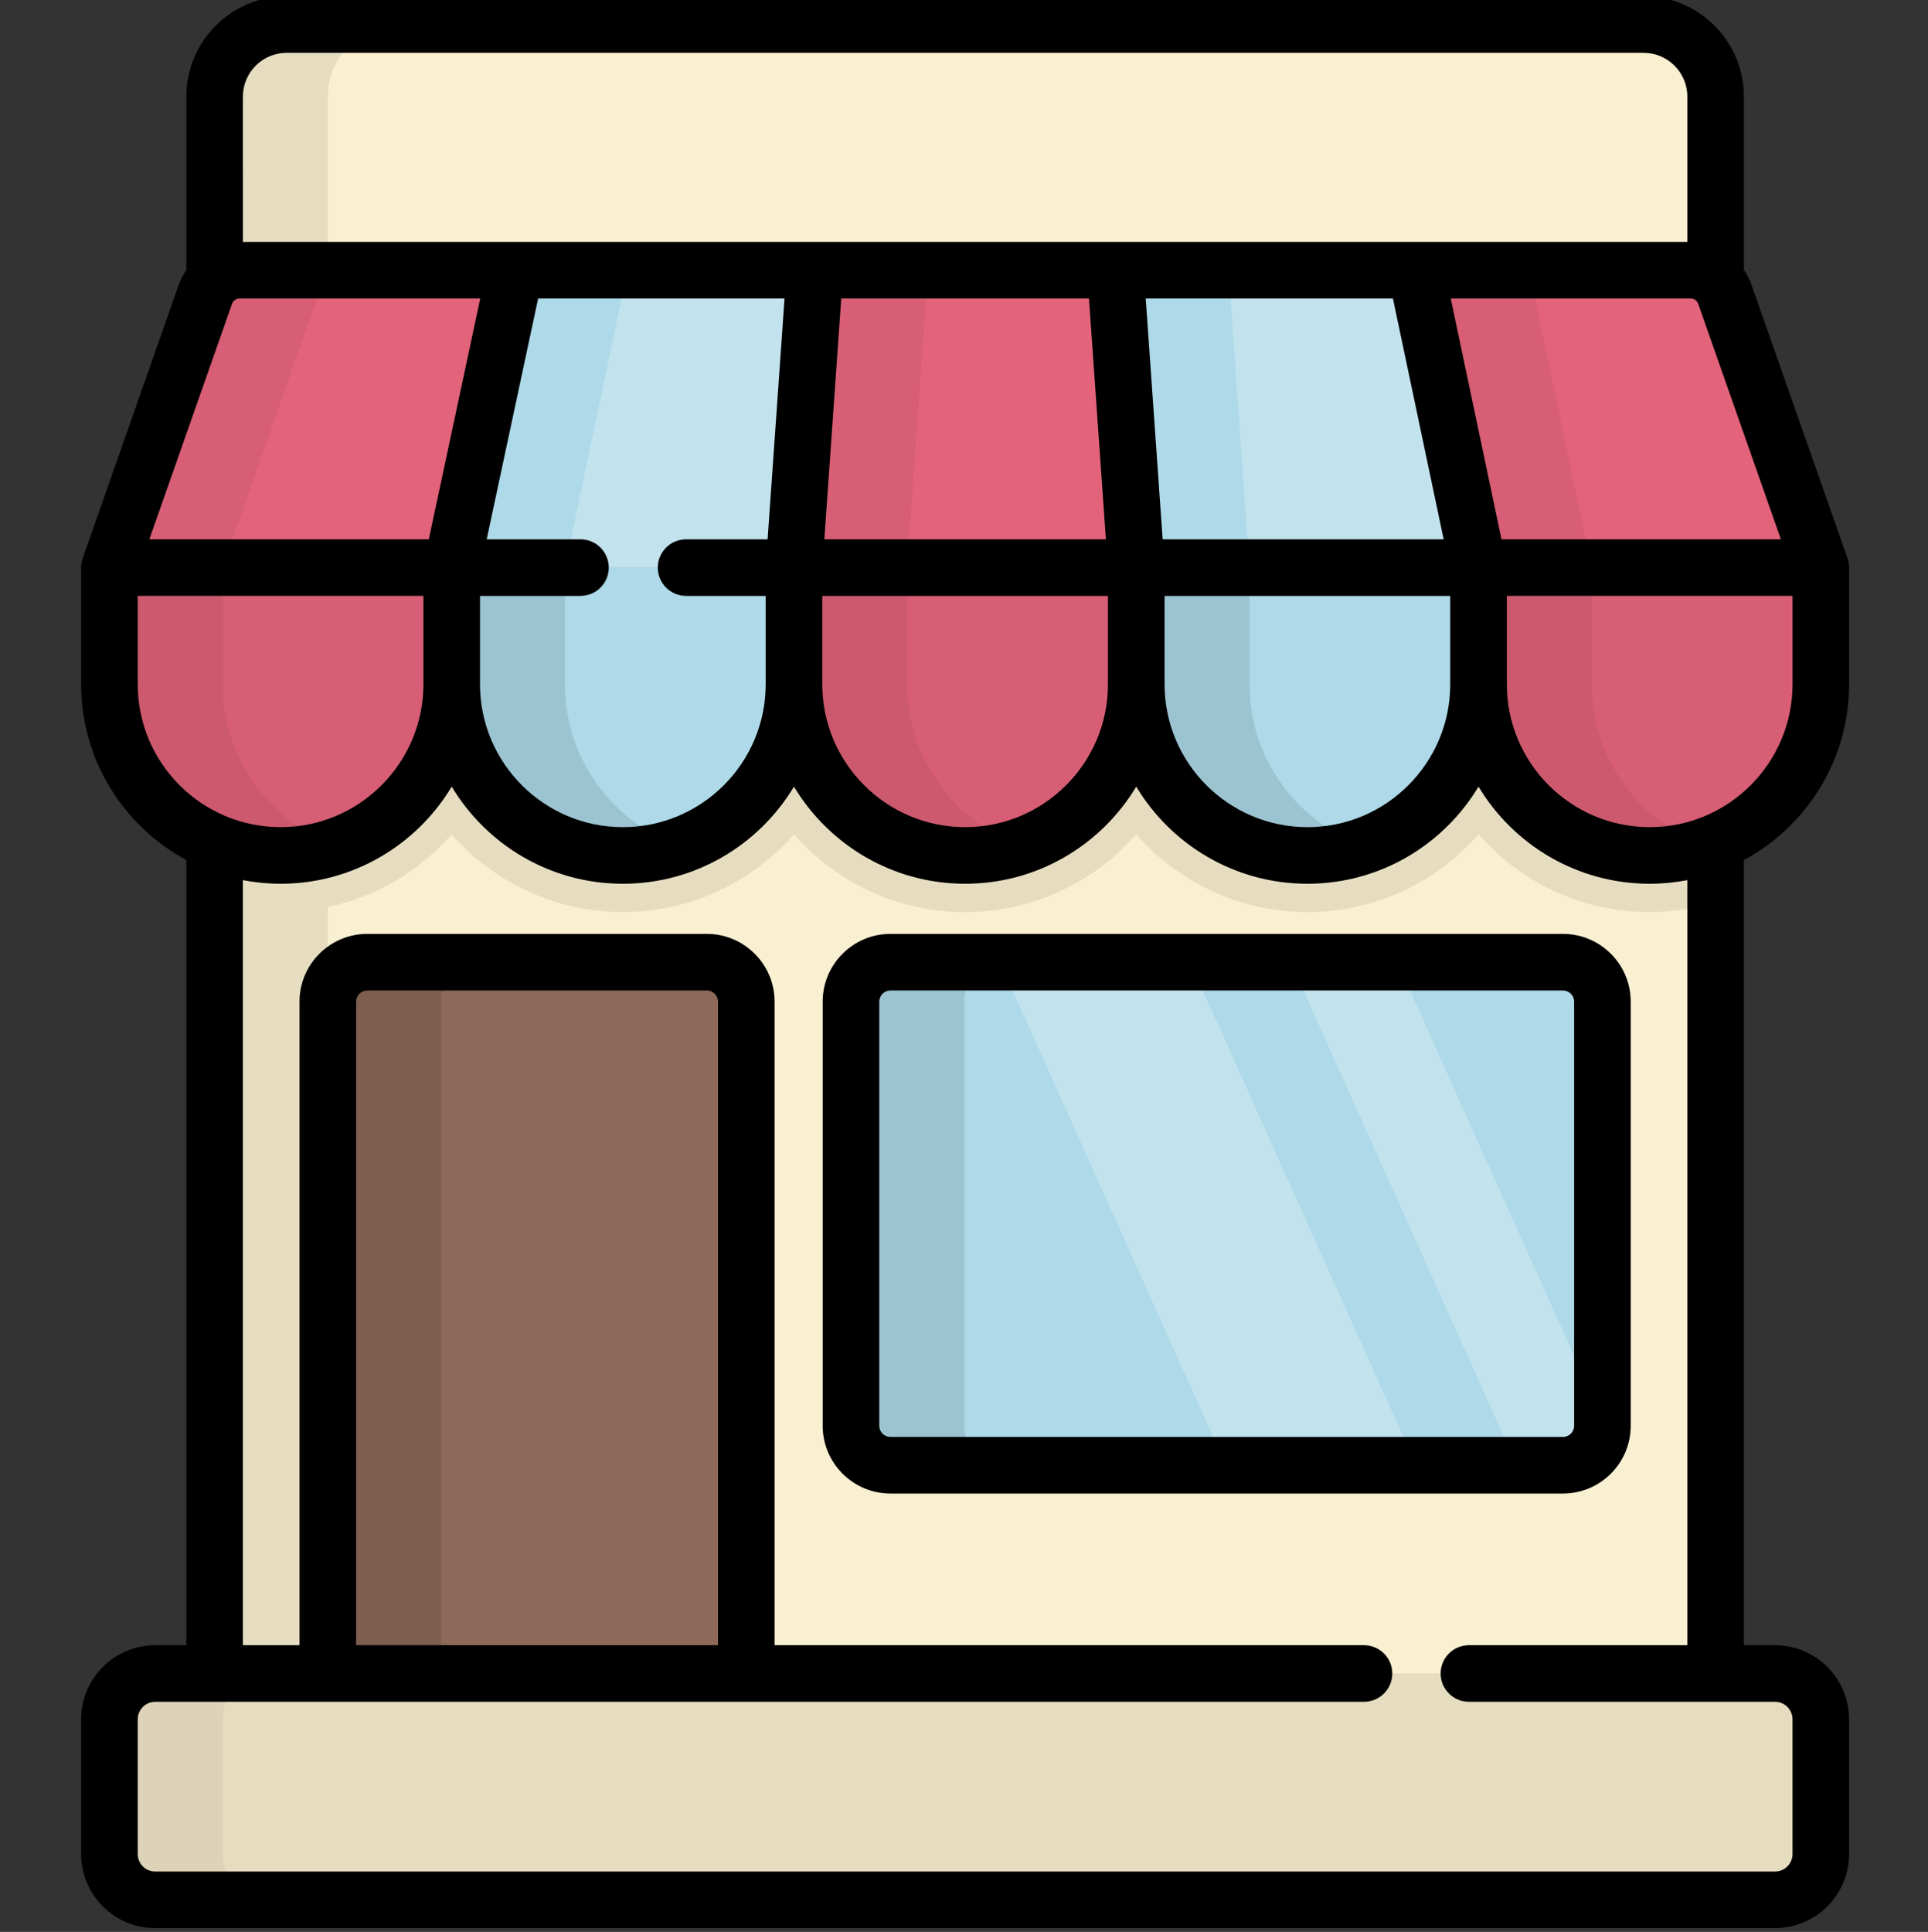 <svg viewBox="-21 1 511 511.999" xmlns="http://www.w3.org/2000/svg"><rect x="-21" y="1" width="511" height="511.999" fill="#333333" stroke="none"/><path d="m414.617 7.5h-359.641c-10.543 0-19.09 8.547-19.09 19.09v66.023h397.82v-66.023c0-10.543-8.547-19.09-19.09-19.09zm0 0" fill="#f9efd1"/><path d="m84.977 7.5h-30c-10.543 0-19.09 8.547-19.09 19.09v66.023h30v-66.023c0-10.543 8.547-19.09 19.09-19.09zm0 0" fill="#e6ddc1"/><path d="m35.887 184.57h397.82v289.938h-397.82zm0 0" fill="#f9efd1"/><path d="m35.887 184.57v289.938h30v-233.117c12.957-2.75 24.395-9.664 32.832-19.277 11.07 12.613 27.293 20.602 45.359 20.602 18.062 0 34.285-7.988 45.355-20.602 11.074 12.613 27.297 20.602 45.359 20.602 18.066 0 34.289-7.988 45.359-20.602 11.07 12.613 27.297 20.602 45.359 20.602s34.289-7.988 45.359-20.602c11.07 12.613 27.293 20.602 45.359 20.602 6.074 0 11.938-.91 17.473-2.586v-55.559zm0 0" fill="#e6ddc1"/><path d="m166.344 256h-90c-5.777 0-10.457 4.684-10.457 10.457v191.809c0 5.773 4.68 10.457 10.457 10.457h90c5.773 0 10.457-4.684 10.457-10.457v-191.809c-.004-5.773-4.684-10.457-10.457-10.457zm0 0" fill="#8c6958"/><path d="m95.887 458.266v-191.809c0-5.773 4.68-10.457 10.457-10.457h-30c-5.777 0-10.457 4.684-10.457 10.457v191.809c0 5.773 4.68 10.457 10.457 10.457h30c-5.777 0-10.457-4.684-10.457-10.457zm0 0" fill="#7e5e4f"/><path d="m393.25 389.32h-178.25c-5.773 0-10.457-4.68-10.457-10.457v-112.406c0-5.773 4.684-10.457 10.457-10.457h178.25c5.773 0 10.457 4.684 10.457 10.457v112.406c0 5.777-4.684 10.457-10.457 10.457zm0 0" fill="#add9e8"/><path d="m234.543 378.863v-112.406c0-5.773 4.684-10.457 10.457-10.457h-30c-5.773 0-10.457 4.684-10.457 10.457v112.406c0 5.777 4.684 10.457 10.457 10.457h30c-5.773 0-10.457-4.68-10.457-10.457zm0 0" fill="#9bc3d0"/><path d="m303.91 389.32h50.426l-59.918-133.32h-50.426zm0 0" fill="#c2e3ee"/><path d="m403.707 377.008-54.387-121.008h-28.234l59.918 133.32h12.246c5.773 0 10.457-4.68 10.457-10.457zm0 0" fill="#c2e3ee"/><path d="m42.457 72.613h72.867l-16.605 78.812h-90.719l25.43-72.418c1.348-3.832 4.965-6.395 9.027-6.395zm0 0" fill="#e3637b"/><path d="m72.457 72.613h-30c-4.062 0-7.68 2.562-9.027 6.395l-25.43 72.418h30l25.43-72.418c1.348-3.832 4.965-6.395 9.027-6.395zm0 0" fill="#d75e74"/><path d="m115.324 72.613h79.648l-5.535 78.812h-90.719zm0 0" fill="#c2e3ee"/><path d="m115.324 72.613-16.605 78.812h30l16.605-78.812zm0 0" fill="#add9e8"/><path d="m194.973 72.613h79.645l5.539 78.812h-90.719zm0 0" fill="#e3637b"/><path d="m194.973 72.613-5.535 78.812h30l5.535-78.812zm0 0" fill="#d75e74"/><path d="m354.266 72.613h72.867c4.062 0 7.68 2.562 9.027 6.395l25.43 72.418h-90.719zm0 0" fill="#e3637b"/><path d="m354.266 72.613 16.605 78.812h30l-16.605-78.812zm0 0" fill="#d75e74"/><path d="m53.359 227.715c-25.051 0-45.359-20.309-45.359-45.359v-30.93h90.719v30.93c0 25.051-20.309 45.359-45.359 45.359zm0 0" fill="#d75e74"/><path d="m38 182.355v-30.93h-30v30.93c0 25.051 20.309 45.359 45.359 45.359 5.258 0 10.301-.906 15-2.551-17.68-6.195-30.359-23.016-30.359-42.809zm0 0" fill="#cc596e"/><path d="m144.078 227.715c-25.051 0-45.359-20.309-45.359-45.359v-30.93h90.719v30.93c0 25.051-20.309 45.359-45.359 45.359zm0 0" fill="#add9e8"/><path d="m128.719 182.355v-30.93h-30v30.93c0 25.051 20.309 45.359 45.359 45.359 5.258 0 10.301-.906 15-2.551-17.68-6.195-30.359-23.016-30.359-42.809zm0 0" fill="#9bc3d0"/><path d="m234.797 227.715c-25.051 0-45.359-20.309-45.359-45.359v-30.93h90.719v30.93c0 25.051-20.309 45.359-45.359 45.359zm0 0" fill="#d75e74"/><path d="m219.438 182.355v-30.93h-30v30.93c0 25.051 20.309 45.359 45.359 45.359 5.258 0 10.301-.906 15-2.551-17.68-6.195-30.359-23.016-30.359-42.809zm0 0" fill="#cc596e"/><path d="m325.512 227.715c-25.051 0-45.355-20.309-45.355-45.359v-30.93h90.715v30.93c0 25.051-20.305 45.359-45.359 45.359zm0 0" fill="#add9e8"/><path d="m310.156 182.355v-30.93h-30v30.93c0 25.051 20.305 45.359 45.355 45.359 5.262 0 10.305-.906 15-2.551-17.676-6.195-30.355-23.016-30.355-42.809zm0 0" fill="#9bc3d0"/><path d="m416.234 227.715c-25.055 0-45.359-20.309-45.359-45.359v-30.93h90.715v30.93c0 25.051-20.305 45.359-45.355 45.359zm0 0" fill="#d75e74"/><path d="m400.871 182.355v-30.93h-30v30.93c0 25.051 20.309 45.359 45.359 45.359 5.262 0 10.305-.906 15-2.551-17.676-6.195-30.359-23.016-30.359-42.809zm0 0" fill="#cc596e"/><path d="m274.617 72.613h79.648l16.605 78.812h-90.715zm0 0" fill="#c2e3ee"/><path d="m274.617 72.613 5.539 78.812h30l-5.539-78.812zm0 0" fill="#add9e8"/><path d="m449.449 504.5h-429.309c-6.703 0-12.141-5.438-12.141-12.141v-35.707c0-6.707 5.438-12.141 12.141-12.141h429.309c6.707 0 12.141 5.434 12.141 12.141v35.707c0 6.703-5.434 12.141-12.141 12.141zm0 0" fill="#e6ddc1"/><path d="m38 492.359v-35.707c0-6.707 5.438-12.141 12.141-12.141h-30c-6.703 0-12.141 5.434-12.141 12.141v35.707c0 6.703 5.438 12.141 12.141 12.141h30c-6.703 0-12.141-5.438-12.141-12.141zm0 0" fill="#ddd3b8"/><path d="m469.09 182.355v-30.93c0-.215-.012-.43-.031-.641-.004-.031 0-.066-.004-.102-.027-.289-.074-.57-.133-.844-.012-.047-.023-.094-.035-.137-.055-.23-.121-.461-.195-.684-.008-.027-.016-.055-.023-.082l-25.434-72.414c-.508-1.445-1.203-2.777-2.043-4 .004-.098.016-.191.016-.293v-45.641c0-14.66-11.93-26.59-26.59-26.59h-359.641c-14.664 0-26.59 11.93-26.59 26.59v45.641c0 .098.012.195.016.293-.844 1.219-1.539 2.555-2.047 4l-25.434 72.414c-.008.027-.012.055-.023.082-.074.223-.137.449-.191.676-.012.047-.027.098-.039.145-.059.273-.102.555-.133.84-.004.039 0 .082-.004.121-.02.207-.031.414-.031.621v30.934c0 20.117 11.301 37.641 27.887 46.57v208.086h-8.246c-10.828 0-19.641 8.809-19.641 19.641v35.703c0 10.832 8.812 19.645 19.641 19.645h429.309c10.832 0 19.641-8.812 19.641-19.645v-35.703c0-10.832-8.809-19.641-19.641-19.641h-8.242v-208.082c16.582-8.93 27.883-26.457 27.883-46.574zm-40.008-100.863 21.926 62.434h-74.051l-13.445-63.812h63.621c.875 0 1.66.555 1.949 1.379zm-385.695-54.902c0-6.391 5.199-11.59 11.59-11.59h359.641c6.391 0 11.59 5.199 11.59 11.59v38.52h-71.953c-.016 0-.031 0-.047 0h-310.82zm244.27 132.336h75.715v23.43c0 20.875-16.98 37.859-37.855 37.859-20.879 0-37.859-16.984-37.859-37.859zm-.508-15-4.484-63.812h65.52l13.445 63.812zm-14.492 15v23.43c0 20.875-16.984 37.859-37.859 37.859s-37.859-16.984-37.859-37.859c0-.004 0-.008 0-.012v-23.418zm-75.176-15 4.484-63.812h65.66l4.484 63.812zm-36.637 15h21.094v23.43.004c-.004 20.875-16.988 37.855-37.859 37.855-20.875 0-37.859-16.984-37.859-37.859 0-.004 0-.008 0-.012v-23.418h26.629c4.141 0 7.5-3.359 7.5-7.5 0-4.145-3.359-7.5-7.5-7.5h-24.855l13.629-63.812h65.309l-4.484 63.812h-21.602c-4.141 0-7.5 3.355-7.5 7.5 0 4.141 3.359 7.5 7.5 7.5zm-120.336-77.434c.289-.828 1.074-1.379 1.949-1.379h63.824l-13.629 63.812h-74.07zm-25.008 100.863v-23.43h75.719v23.43.004c-.004 20.875-16.984 37.855-37.859 37.855s-37.859-16.984-37.859-37.859zm433.949 269.656c2.559 0 4.641 2.082 4.641 4.641v35.707c0 2.559-2.082 4.641-4.641 4.641h-429.309c-2.559 0-4.641-2.082-4.641-4.641v-35.707c0-2.559 2.082-4.641 4.641-4.641h15.734.012.008 304.621c4.141 0 7.5-3.359 7.5-7.5s-3.359-7.5-7.5-7.5h-156.219v-170.555c0-9.902-8.055-17.957-17.957-17.957h-90c-9.898 0-17.957 8.055-17.957 17.957v170.555h-15v-202.754c3.234.621 6.566.957 9.977.957 19.238 0 36.113-10.336 45.359-25.742 9.246 15.406 26.117 25.742 45.359 25.742 19.238 0 36.109-10.336 45.355-25.742 9.25 15.406 26.121 25.742 45.359 25.742 19.242 0 36.113-10.336 45.359-25.742 9.25 15.406 26.121 25.742 45.359 25.742s36.113-10.336 45.359-25.742c9.246 15.406 26.121 25.742 45.359 25.742 3.41 0 6.742-.336 9.973-.957v202.754h-57.871c-4.141 0-7.5 3.355-7.5 7.5 0 4.141 3.359 7.5 7.5 7.5h65.363.008.012zm-376.062-15v-170.555c0-1.629 1.324-2.957 2.957-2.957h90c1.629 0 2.957 1.324 2.957 2.957v170.555zm342.848-216.797c-20.879 0-37.859-16.984-37.859-37.859v-23.43h75.719v23.43c-.004 20.875-16.984 37.859-37.859 37.859zm0 0"/><path d="m411.207 378.863v-112.406c0-9.902-8.059-17.957-17.957-17.957h-178.25c-9.898 0-17.957 8.055-17.957 17.957v112.406c0 9.902 8.055 17.957 17.957 17.957h178.25c9.898 0 17.957-8.055 17.957-17.957zm-199.164 0v-112.406c0-1.629 1.328-2.957 2.957-2.957h178.25c1.629 0 2.957 1.324 2.957 2.957v112.406c0 1.633-1.328 2.957-2.957 2.957h-178.25c-1.629 0-2.957-1.324-2.957-2.957zm0 0"/></svg>